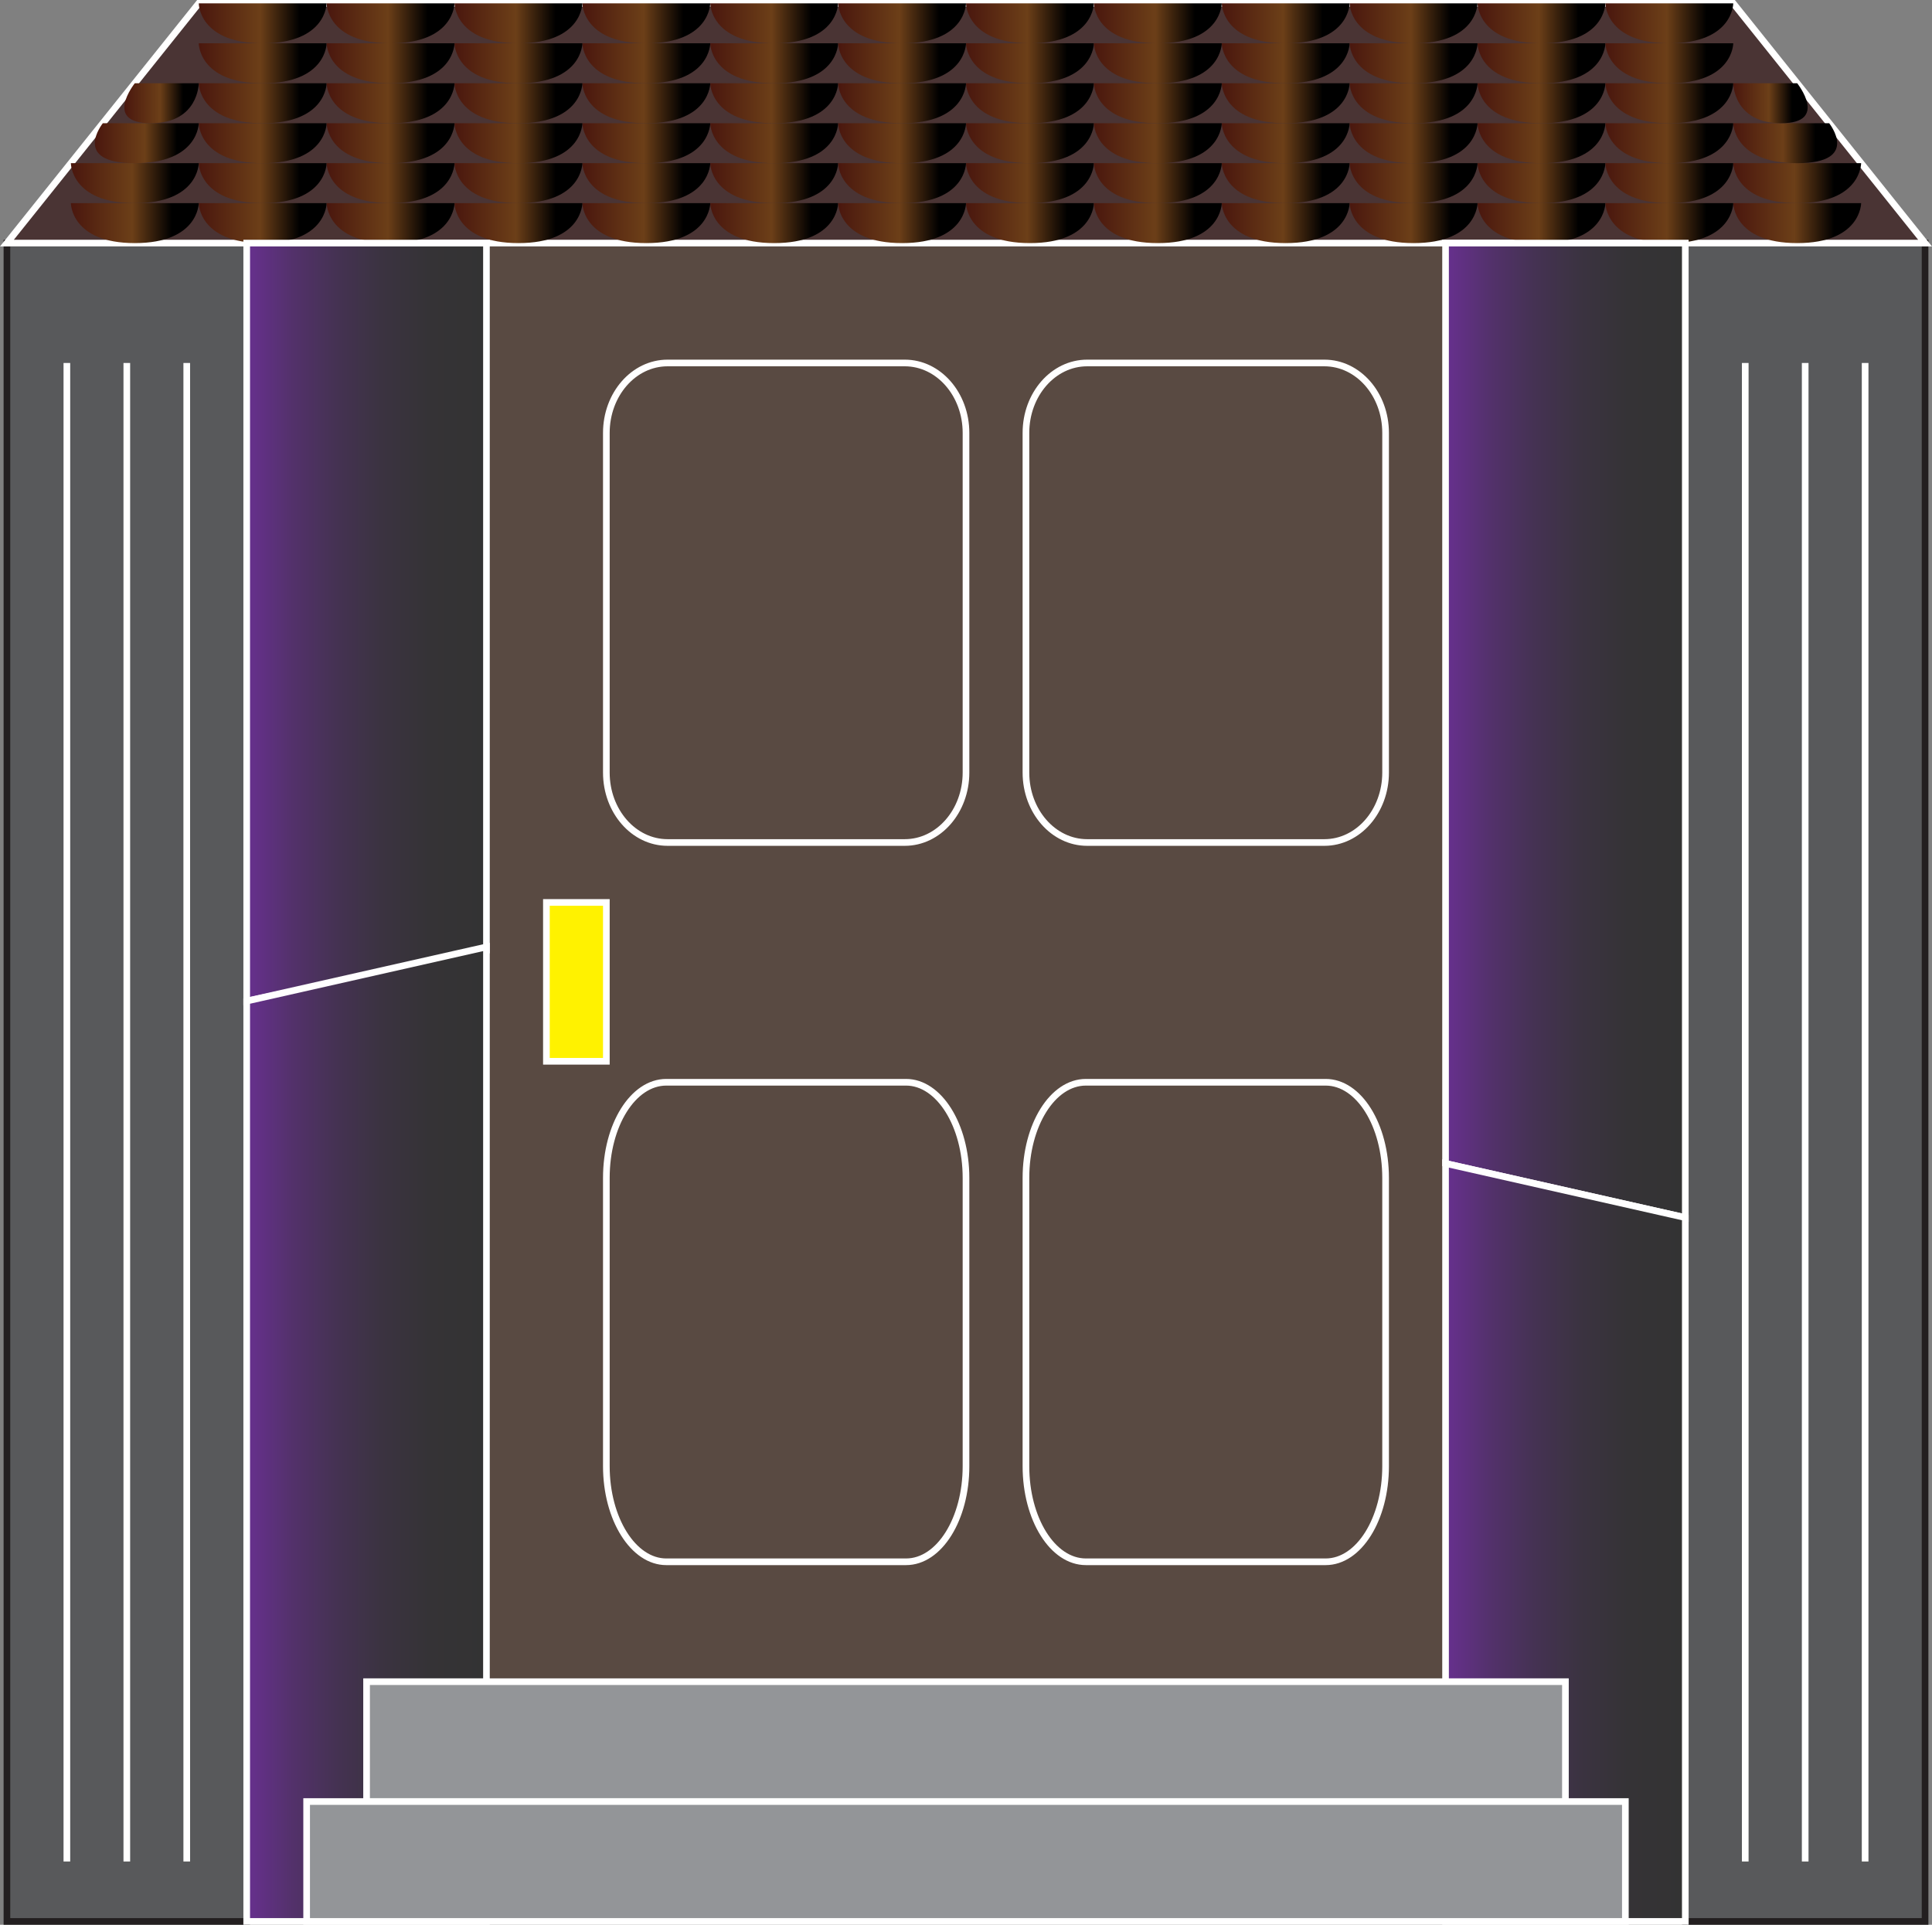 <svg id="Layer_1" data-name="Layer 1" xmlns="http://www.w3.org/2000/svg" xmlns:xlink="http://www.w3.org/1999/xlink" viewBox="0 0 290.08 289"><rect x="0" y="0" width="290.08" height="289" fill="#808080" stroke="none"/><defs><style>.cls-1,.cls-3{fill:#58595b;}.cls-1,.cls-2{stroke:#231f20;}.cls-1,.cls-2,.cls-3,.cls-4,.cls-5,.cls-6,.cls-87,.cls-88,.cls-89,.cls-90,.cls-91{stroke-miterlimit:10;}.cls-2{fill:#594a42;}.cls-3,.cls-4,.cls-5,.cls-6,.cls-87,.cls-88,.cls-89,.cls-90,.cls-91{stroke:#fff;}.cls-4{fill:#fff200;}.cls-5{fill:none;}.cls-6{fill:#4a3434;}.cls-7{fill:url(#linear-gradient);}.cls-8{fill:url(#linear-gradient-2);}.cls-9{fill:url(#linear-gradient-3);}.cls-10{fill:url(#linear-gradient-4);}.cls-11{fill:url(#linear-gradient-5);}.cls-12{fill:url(#linear-gradient-6);}.cls-13{fill:url(#linear-gradient-7);}.cls-14{fill:url(#linear-gradient-8);}.cls-15{fill:url(#linear-gradient-9);}.cls-16{fill:url(#linear-gradient-10);}.cls-17{fill:url(#linear-gradient-11);}.cls-18{fill:url(#linear-gradient-12);}.cls-19{fill:url(#linear-gradient-13);}.cls-20{fill:url(#linear-gradient-14);}.cls-21{fill:url(#linear-gradient-15);}.cls-22{fill:url(#linear-gradient-16);}.cls-23{fill:url(#linear-gradient-17);}.cls-24{fill:url(#linear-gradient-18);}.cls-25{fill:url(#linear-gradient-19);}.cls-26{fill:url(#linear-gradient-20);}.cls-27{fill:url(#linear-gradient-21);}.cls-28{fill:url(#linear-gradient-22);}.cls-29{fill:url(#linear-gradient-23);}.cls-30{fill:url(#linear-gradient-24);}.cls-31{fill:url(#linear-gradient-25);}.cls-32{fill:url(#linear-gradient-26);}.cls-33{fill:url(#linear-gradient-27);}.cls-34{fill:url(#linear-gradient-28);}.cls-35{fill:url(#linear-gradient-29);}.cls-36{fill:url(#linear-gradient-30);}.cls-37{fill:url(#linear-gradient-31);}.cls-38{fill:url(#linear-gradient-32);}.cls-39{fill:url(#linear-gradient-33);}.cls-40{fill:url(#linear-gradient-34);}.cls-41{fill:url(#linear-gradient-35);}.cls-42{fill:url(#linear-gradient-36);}.cls-43{fill:url(#linear-gradient-37);}.cls-44{fill:url(#linear-gradient-38);}.cls-45{fill:url(#linear-gradient-39);}.cls-46{fill:url(#linear-gradient-40);}.cls-47{fill:url(#linear-gradient-41);}.cls-48{fill:url(#linear-gradient-42);}.cls-49{fill:url(#linear-gradient-43);}.cls-50{fill:url(#linear-gradient-44);}.cls-51{fill:url(#linear-gradient-45);}.cls-52{fill:url(#linear-gradient-46);}.cls-53{fill:url(#linear-gradient-47);}.cls-54{fill:url(#linear-gradient-48);}.cls-55{fill:url(#linear-gradient-49);}.cls-56{fill:url(#linear-gradient-50);}.cls-57{fill:url(#linear-gradient-51);}.cls-58{fill:url(#linear-gradient-52);}.cls-59{fill:url(#linear-gradient-53);}.cls-60{fill:url(#linear-gradient-54);}.cls-61{fill:url(#linear-gradient-55);}.cls-62{fill:url(#linear-gradient-56);}.cls-63{fill:url(#linear-gradient-57);}.cls-64{fill:url(#linear-gradient-58);}.cls-65{fill:url(#linear-gradient-59);}.cls-66{fill:url(#linear-gradient-60);}.cls-67{fill:url(#linear-gradient-61);}.cls-68{fill:url(#linear-gradient-62);}.cls-69{fill:url(#linear-gradient-63);}.cls-70{fill:url(#linear-gradient-64);}.cls-71{fill:url(#linear-gradient-65);}.cls-72{fill:url(#linear-gradient-66);}.cls-73{fill:url(#linear-gradient-67);}.cls-74{fill:url(#linear-gradient-68);}.cls-75{fill:url(#linear-gradient-69);}.cls-76{fill:url(#linear-gradient-70);}.cls-77{fill:url(#linear-gradient-71);}.cls-78{fill:url(#linear-gradient-72);}.cls-79{fill:url(#linear-gradient-73);}.cls-80{fill:url(#linear-gradient-74);}.cls-81{fill:url(#linear-gradient-75);}.cls-82{fill:url(#linear-gradient-76);}.cls-83{fill:url(#linear-gradient-77);}.cls-84{fill:url(#linear-gradient-78);}.cls-85{fill:url(#linear-gradient-79);}.cls-86{fill:url(#linear-gradient-80);}.cls-87{fill:url(#linear-gradient-81);}.cls-88{fill:url(#linear-gradient-82);}.cls-89{fill:url(#linear-gradient-83);}.cls-90{fill:url(#linear-gradient-84);}.cls-91{fill:#939598;}</style><linearGradient id="linear-gradient" x1="331.2" y1="105" x2="350.4" y2="105" gradientUnits="userSpaceOnUse"><stop offset="0" stop-color="#4a170e"/><stop offset="0.48" stop-color="#6c3f18"/><stop offset="0.79"/></linearGradient><linearGradient id="linear-gradient-2" x1="100.8" y1="75" x2="120" y2="75" xlink:href="#linear-gradient"/><linearGradient id="linear-gradient-3" x1="177.6" y1="75" x2="196.8" y2="75" xlink:href="#linear-gradient"/><linearGradient id="linear-gradient-4" x1="158.4" y1="75" x2="177.6" y2="75" xlink:href="#linear-gradient"/><linearGradient id="linear-gradient-5" x1="139.2" y1="75" x2="158.4" y2="75" xlink:href="#linear-gradient"/><linearGradient id="linear-gradient-6" x1="120" y1="75" x2="139.2" y2="75" xlink:href="#linear-gradient"/><linearGradient id="linear-gradient-7" x1="196.8" y1="75" x2="216" y2="75" xlink:href="#linear-gradient"/><linearGradient id="linear-gradient-8" x1="216" y1="75" x2="235.2" y2="75" xlink:href="#linear-gradient"/><linearGradient id="linear-gradient-9" x1="235.2" y1="75" x2="254.4" y2="75" xlink:href="#linear-gradient"/><linearGradient id="linear-gradient-10" x1="254.4" y1="75" x2="273.6" y2="75" xlink:href="#linear-gradient"/><linearGradient id="linear-gradient-11" x1="273.6" y1="75" x2="292.8" y2="75" xlink:href="#linear-gradient"/><linearGradient id="linear-gradient-12" x1="292.8" y1="75" x2="312" y2="75" xlink:href="#linear-gradient"/><linearGradient id="linear-gradient-13" x1="312" y1="75" x2="331.2" y2="75" xlink:href="#linear-gradient"/><linearGradient id="linear-gradient-14" x1="100.8" y1="81" x2="120" y2="81" xlink:href="#linear-gradient"/><linearGradient id="linear-gradient-15" x1="177.6" y1="81" x2="196.8" y2="81" xlink:href="#linear-gradient"/><linearGradient id="linear-gradient-16" x1="158.4" y1="81" x2="177.6" y2="81" xlink:href="#linear-gradient"/><linearGradient id="linear-gradient-17" x1="139.2" y1="81" x2="158.4" y2="81" xlink:href="#linear-gradient"/><linearGradient id="linear-gradient-18" x1="120" y1="81" x2="139.2" y2="81" xlink:href="#linear-gradient"/><linearGradient id="linear-gradient-19" x1="196.8" y1="81" x2="216" y2="81" xlink:href="#linear-gradient"/><linearGradient id="linear-gradient-20" x1="216" y1="81" x2="235.2" y2="81" xlink:href="#linear-gradient"/><linearGradient id="linear-gradient-21" x1="235.2" y1="81" x2="254.4" y2="81" xlink:href="#linear-gradient"/><linearGradient id="linear-gradient-22" x1="254.4" y1="81" x2="273.6" y2="81" xlink:href="#linear-gradient"/><linearGradient id="linear-gradient-23" x1="273.6" y1="81" x2="292.8" y2="81" xlink:href="#linear-gradient"/><linearGradient id="linear-gradient-24" x1="292.8" y1="81" x2="312" y2="81" xlink:href="#linear-gradient"/><linearGradient id="linear-gradient-25" x1="312" y1="81" x2="331.2" y2="81" xlink:href="#linear-gradient"/><linearGradient id="linear-gradient-26" x1="100.8" y1="87" x2="120" y2="87" xlink:href="#linear-gradient"/><linearGradient id="linear-gradient-27" x1="177.6" y1="87" x2="196.8" y2="87" xlink:href="#linear-gradient"/><linearGradient id="linear-gradient-28" x1="158.4" y1="87" x2="177.6" y2="87" xlink:href="#linear-gradient"/><linearGradient id="linear-gradient-29" x1="139.2" y1="87" x2="158.4" y2="87" xlink:href="#linear-gradient"/><linearGradient id="linear-gradient-30" x1="120" y1="87" x2="139.2" y2="87" xlink:href="#linear-gradient"/><linearGradient id="linear-gradient-31" x1="196.8" y1="87" x2="216" y2="87" xlink:href="#linear-gradient"/><linearGradient id="linear-gradient-32" x1="216" y1="87" x2="235.2" y2="87" xlink:href="#linear-gradient"/><linearGradient id="linear-gradient-33" x1="235.2" y1="87" x2="254.4" y2="87" xlink:href="#linear-gradient"/><linearGradient id="linear-gradient-34" x1="254.4" y1="87" x2="273.6" y2="87" xlink:href="#linear-gradient"/><linearGradient id="linear-gradient-35" x1="273.6" y1="87" x2="292.8" y2="87" xlink:href="#linear-gradient"/><linearGradient id="linear-gradient-36" x1="292.8" y1="87" x2="312" y2="87" xlink:href="#linear-gradient"/><linearGradient id="linear-gradient-37" x1="312" y1="87" x2="331.2" y2="87" xlink:href="#linear-gradient"/><linearGradient id="linear-gradient-38" x1="100.8" y1="93" x2="120" y2="93" xlink:href="#linear-gradient"/><linearGradient id="linear-gradient-39" x1="177.6" y1="93" x2="196.8" y2="93" xlink:href="#linear-gradient"/><linearGradient id="linear-gradient-40" x1="158.4" y1="93" x2="177.6" y2="93" xlink:href="#linear-gradient"/><linearGradient id="linear-gradient-41" x1="139.2" y1="93" x2="158.4" y2="93" xlink:href="#linear-gradient"/><linearGradient id="linear-gradient-42" x1="120" y1="93" x2="139.2" y2="93" xlink:href="#linear-gradient"/><linearGradient id="linear-gradient-43" x1="196.8" y1="93" x2="216" y2="93" xlink:href="#linear-gradient"/><linearGradient id="linear-gradient-44" x1="216" y1="93" x2="235.2" y2="93" xlink:href="#linear-gradient"/><linearGradient id="linear-gradient-45" x1="235.2" y1="93" x2="254.4" y2="93" xlink:href="#linear-gradient"/><linearGradient id="linear-gradient-46" x1="254.4" y1="93" x2="273.6" y2="93" xlink:href="#linear-gradient"/><linearGradient id="linear-gradient-47" x1="273.6" y1="93" x2="292.8" y2="93" xlink:href="#linear-gradient"/><linearGradient id="linear-gradient-48" x1="292.8" y1="93" x2="312" y2="93" xlink:href="#linear-gradient"/><linearGradient id="linear-gradient-49" x1="312" y1="93" x2="331.2" y2="93" xlink:href="#linear-gradient"/><linearGradient id="linear-gradient-50" x1="100.8" y1="99" x2="120" y2="99" xlink:href="#linear-gradient"/><linearGradient id="linear-gradient-51" x1="177.6" y1="99" x2="196.8" y2="99" xlink:href="#linear-gradient"/><linearGradient id="linear-gradient-52" x1="158.4" y1="99" x2="177.6" y2="99" xlink:href="#linear-gradient"/><linearGradient id="linear-gradient-53" x1="139.2" y1="99" x2="158.4" y2="99" xlink:href="#linear-gradient"/><linearGradient id="linear-gradient-54" x1="120" y1="99" x2="139.2" y2="99" xlink:href="#linear-gradient"/><linearGradient id="linear-gradient-55" x1="196.8" y1="99" x2="216" y2="99" xlink:href="#linear-gradient"/><linearGradient id="linear-gradient-56" x1="216" y1="99" x2="235.2" y2="99" xlink:href="#linear-gradient"/><linearGradient id="linear-gradient-57" x1="235.2" y1="99" x2="254.4" y2="99" xlink:href="#linear-gradient"/><linearGradient id="linear-gradient-58" x1="254.4" y1="99" x2="273.6" y2="99" xlink:href="#linear-gradient"/><linearGradient id="linear-gradient-59" x1="273.6" y1="99" x2="292.8" y2="99" xlink:href="#linear-gradient"/><linearGradient id="linear-gradient-60" x1="292.8" y1="99" x2="312" y2="99" xlink:href="#linear-gradient"/><linearGradient id="linear-gradient-61" x1="312" y1="99" x2="331.2" y2="99" xlink:href="#linear-gradient"/><linearGradient id="linear-gradient-62" x1="100.8" x2="120" xlink:href="#linear-gradient"/><linearGradient id="linear-gradient-63" x1="177.6" x2="196.8" xlink:href="#linear-gradient"/><linearGradient id="linear-gradient-64" x1="158.4" x2="177.6" xlink:href="#linear-gradient"/><linearGradient id="linear-gradient-65" x1="139.2" x2="158.4" xlink:href="#linear-gradient"/><linearGradient id="linear-gradient-66" x1="120" x2="139.2" xlink:href="#linear-gradient"/><linearGradient id="linear-gradient-67" x1="196.8" x2="216" xlink:href="#linear-gradient"/><linearGradient id="linear-gradient-68" x1="216" x2="235.2" xlink:href="#linear-gradient"/><linearGradient id="linear-gradient-69" x1="235.2" x2="254.4" xlink:href="#linear-gradient"/><linearGradient id="linear-gradient-70" x1="254.4" x2="273.6" xlink:href="#linear-gradient"/><linearGradient id="linear-gradient-71" x1="273.6" x2="292.8" xlink:href="#linear-gradient"/><linearGradient id="linear-gradient-72" x1="292.8" x2="312" xlink:href="#linear-gradient"/><linearGradient id="linear-gradient-73" x1="312" x2="331.2" xlink:href="#linear-gradient"/><linearGradient id="linear-gradient-74" x1="81.6" x2="100.8" xlink:href="#linear-gradient"/><linearGradient id="linear-gradient-75" x1="331.2" y1="99" x2="350.4" y2="99" xlink:href="#linear-gradient"/><linearGradient id="linear-gradient-76" x1="81.6" y1="99" x2="100.8" y2="99" xlink:href="#linear-gradient"/><linearGradient id="linear-gradient-77" x1="331.2" y1="93" x2="346.8" y2="93" xlink:href="#linear-gradient"/><linearGradient id="linear-gradient-78" x1="85.2" y1="93" x2="100.8" y2="93" xlink:href="#linear-gradient"/><linearGradient id="linear-gradient-79" x1="270.6" y1="87" x2="285.49" y2="87" gradientTransform="translate(128.25) scale(0.75 1)" xlink:href="#linear-gradient"/><linearGradient id="linear-gradient-80" x1="92.51" y1="87" x2="107.4" y2="87" gradientTransform="translate(20.25) scale(0.75 1)" xlink:href="#linear-gradient"/><linearGradient id="linear-gradient-81" x1="37.04" y1="93.4" x2="73.04" y2="93.4" gradientUnits="userSpaceOnUse"><stop offset="0" stop-color="#67308f"/><stop offset="0.02" stop-color="#65308b"/><stop offset="0.19" stop-color="#53316b"/><stop offset="0.37" stop-color="#453253"/><stop offset="0.56" stop-color="#3b3341"/><stop offset="0.76" stop-color="#353336"/><stop offset="1" stop-color="#333"/></linearGradient><linearGradient id="linear-gradient-82" x1="37.04" y1="215.34" x2="73.04" y2="215.34" xlink:href="#linear-gradient-81"/><linearGradient id="linear-gradient-83" x1="217.04" y1="109.66" x2="253.04" y2="109.66" xlink:href="#linear-gradient-81"/><linearGradient id="linear-gradient-84" x1="217.04" y1="231.6" x2="253.04" y2="231.6" xlink:href="#linear-gradient-81"/></defs><title>door</title><rect class="cls-1" x="1.04" y="36.5" width="36" height="252"/><rect class="cls-2" x="73.04" y="36.5" width="144" height="216"/><line class="cls-3" x1="28.04" y1="54.5" x2="28.04" y2="279.5"/><line class="cls-3" x1="19.04" y1="54.5" x2="19.04" y2="279.5"/><line class="cls-3" x1="10.04" y1="54.5" x2="10.04" y2="279.5"/><rect class="cls-1" x="253.04" y="36.5" width="36" height="252"/><line class="cls-3" x1="280.04" y1="54.5" x2="280.04" y2="279.5"/><line class="cls-3" x1="271.04" y1="54.5" x2="271.04" y2="279.5"/><line class="cls-3" x1="262.04" y1="54.5" x2="262.04" y2="279.5"/><rect class="cls-4" x="82.04" y="135.5" width="9" height="23.85"/><path class="cls-5" d="M171.19,198h35.62c5.08,0,9.19-4.7,9.19-10.5v-51c0-5.8-4.11-10.5-9.19-10.5H171.19c-5.08,0-9.19,4.7-9.19,10.5v51C162,193.3,166.11,198,171.19,198Z" transform="translate(-70.96 -71.5)"/><path class="cls-5" d="M171,234H207c4.95,0,9,6.43,9,14.36v43.28c0,7.93-4,14.36-9,14.36H171c-4.95,0-9-6.43-9-14.36V248.36C162,240.43,166,234,171,234Z" transform="translate(-70.96 -71.5)"/><path class="cls-5" d="M225,136.5v51c0,5.8,4.11,10.5,9.19,10.5h35.62c5.08,0,9.19-4.7,9.19-10.5v-51c0-5.8-4.11-10.5-9.19-10.5H234.19C229.11,126,225,130.7,225,136.5Z" transform="translate(-70.96 -71.5)"/><path class="cls-5" d="M225,248.36v43.28c0,7.93,4,14.36,9,14.36H270c5,0,9-6.43,9-14.36V248.36c0-7.93-4-14.36-9-14.36H234C229,234,225,240.43,225,248.36Z" transform="translate(-70.96 -71.5)"/><polygon class="cls-6" points="29.84 0.5 260.24 0.5 289.04 36.5 1.04 36.5 29.84 0.5"/><path class="cls-7" d="M331.2,102s0,6,9.6,6,9.6-6,9.6-6Z" transform="translate(-70.96 -71.5)"/><path class="cls-8" d="M100.8,72s0,6,9.6,6,9.6-6,9.6-6Z" transform="translate(-70.96 -71.5)"/><path class="cls-9" d="M177.6,72s0,6,9.6,6,9.6-6,9.6-6Z" transform="translate(-70.96 -71.5)"/><path class="cls-10" d="M158.4,72s0,6,9.6,6,9.6-6,9.6-6Z" transform="translate(-70.96 -71.5)"/><path class="cls-11" d="M139.2,72s0,6,9.6,6,9.6-6,9.6-6Z" transform="translate(-70.96 -71.5)"/><path class="cls-12" d="M120,72s0,6,9.6,6,9.6-6,9.6-6Z" transform="translate(-70.96 -71.5)"/><path class="cls-13" d="M196.8,72s0,6,9.6,6,9.6-6,9.6-6Z" transform="translate(-70.96 -71.5)"/><path class="cls-14" d="M216,72s0,6,9.6,6,9.6-6,9.6-6Z" transform="translate(-70.96 -71.5)"/><path class="cls-15" d="M235.2,72s0,6,9.6,6,9.6-6,9.6-6Z" transform="translate(-70.96 -71.5)"/><path class="cls-16" d="M254.4,72s0,6,9.6,6,9.6-6,9.6-6Z" transform="translate(-70.96 -71.5)"/><path class="cls-17" d="M273.6,72s0,6,9.6,6,9.6-6,9.6-6Z" transform="translate(-70.96 -71.5)"/><path class="cls-18" d="M292.8,72s0,6,9.6,6,9.6-6,9.6-6Z" transform="translate(-70.96 -71.5)"/><path class="cls-19" d="M312,72s0,6,9.6,6,9.6-6,9.6-6Z" transform="translate(-70.96 -71.5)"/><path class="cls-20" d="M100.8,78s0,6,9.6,6,9.6-6,9.6-6Z" transform="translate(-70.96 -71.5)"/><path class="cls-21" d="M177.6,78s0,6,9.6,6,9.6-6,9.6-6Z" transform="translate(-70.96 -71.5)"/><path class="cls-22" d="M158.4,78s0,6,9.6,6,9.6-6,9.6-6Z" transform="translate(-70.96 -71.5)"/><path class="cls-23" d="M139.2,78s0,6,9.6,6,9.6-6,9.6-6Z" transform="translate(-70.96 -71.5)"/><path class="cls-24" d="M120,78s0,6,9.6,6,9.6-6,9.6-6Z" transform="translate(-70.96 -71.5)"/><path class="cls-25" d="M196.8,78s0,6,9.6,6,9.6-6,9.6-6Z" transform="translate(-70.96 -71.5)"/><path class="cls-26" d="M216,78s0,6,9.6,6,9.6-6,9.6-6Z" transform="translate(-70.96 -71.5)"/><path class="cls-27" d="M235.2,78s0,6,9.6,6,9.6-6,9.6-6Z" transform="translate(-70.96 -71.5)"/><path class="cls-28" d="M254.4,78s0,6,9.6,6,9.6-6,9.6-6Z" transform="translate(-70.96 -71.5)"/><path class="cls-29" d="M273.6,78s0,6,9.6,6,9.6-6,9.6-6Z" transform="translate(-70.96 -71.5)"/><path class="cls-30" d="M292.8,78s0,6,9.6,6,9.6-6,9.6-6Z" transform="translate(-70.96 -71.5)"/><path class="cls-31" d="M312,78s0,6,9.6,6,9.6-6,9.6-6Z" transform="translate(-70.96 -71.5)"/><path class="cls-32" d="M100.8,84s0,6,9.6,6,9.6-6,9.6-6Z" transform="translate(-70.96 -71.5)"/><path class="cls-33" d="M177.6,84s0,6,9.6,6,9.6-6,9.6-6Z" transform="translate(-70.96 -71.5)"/><path class="cls-34" d="M158.4,84s0,6,9.6,6,9.6-6,9.6-6Z" transform="translate(-70.96 -71.5)"/><path class="cls-35" d="M139.2,84s0,6,9.6,6,9.6-6,9.6-6Z" transform="translate(-70.96 -71.5)"/><path class="cls-36" d="M120,84s0,6,9.6,6,9.6-6,9.6-6Z" transform="translate(-70.96 -71.5)"/><path class="cls-37" d="M196.8,84s0,6,9.6,6,9.6-6,9.6-6Z" transform="translate(-70.96 -71.5)"/><path class="cls-38" d="M216,84s0,6,9.6,6,9.6-6,9.6-6Z" transform="translate(-70.96 -71.5)"/><path class="cls-39" d="M235.2,84s0,6,9.6,6,9.6-6,9.6-6Z" transform="translate(-70.96 -71.5)"/><path class="cls-40" d="M254.4,84s0,6,9.6,6,9.6-6,9.6-6Z" transform="translate(-70.96 -71.5)"/><path class="cls-41" d="M273.6,84s0,6,9.6,6,9.6-6,9.6-6Z" transform="translate(-70.96 -71.5)"/><path class="cls-42" d="M292.8,84s0,6,9.6,6,9.6-6,9.6-6Z" transform="translate(-70.96 -71.5)"/><path class="cls-43" d="M312,84s0,6,9.6,6,9.6-6,9.6-6Z" transform="translate(-70.96 -71.5)"/><path class="cls-44" d="M100.8,90s0,6,9.6,6,9.6-6,9.6-6Z" transform="translate(-70.96 -71.5)"/><path class="cls-45" d="M177.6,90s0,6,9.6,6,9.6-6,9.6-6Z" transform="translate(-70.96 -71.5)"/><path class="cls-46" d="M158.4,90s0,6,9.6,6,9.6-6,9.6-6Z" transform="translate(-70.96 -71.5)"/><path class="cls-47" d="M139.2,90s0,6,9.6,6,9.6-6,9.6-6Z" transform="translate(-70.96 -71.5)"/><path class="cls-48" d="M120,90s0,6,9.6,6,9.6-6,9.6-6Z" transform="translate(-70.96 -71.5)"/><path class="cls-49" d="M196.8,90s0,6,9.6,6,9.6-6,9.6-6Z" transform="translate(-70.96 -71.5)"/><path class="cls-50" d="M216,90s0,6,9.6,6,9.6-6,9.6-6Z" transform="translate(-70.96 -71.5)"/><path class="cls-51" d="M235.2,90s0,6,9.6,6,9.6-6,9.6-6Z" transform="translate(-70.96 -71.5)"/><path class="cls-52" d="M254.4,90s0,6,9.6,6,9.6-6,9.6-6Z" transform="translate(-70.96 -71.5)"/><path class="cls-53" d="M273.6,90s0,6,9.6,6,9.6-6,9.6-6Z" transform="translate(-70.96 -71.5)"/><path class="cls-54" d="M292.8,90s0,6,9.6,6,9.6-6,9.6-6Z" transform="translate(-70.96 -71.5)"/><path class="cls-55" d="M312,90s0,6,9.6,6,9.6-6,9.6-6Z" transform="translate(-70.96 -71.5)"/><path class="cls-56" d="M100.8,96s0,6,9.6,6,9.6-6,9.6-6Z" transform="translate(-70.96 -71.5)"/><path class="cls-57" d="M177.6,96s0,6,9.6,6,9.6-6,9.6-6Z" transform="translate(-70.96 -71.5)"/><path class="cls-58" d="M158.4,96s0,6,9.6,6,9.6-6,9.6-6Z" transform="translate(-70.96 -71.5)"/><path class="cls-59" d="M139.2,96s0,6,9.6,6,9.6-6,9.6-6Z" transform="translate(-70.96 -71.5)"/><path class="cls-60" d="M120,96s0,6,9.6,6,9.6-6,9.6-6Z" transform="translate(-70.96 -71.5)"/><path class="cls-61" d="M196.8,96s0,6,9.6,6,9.6-6,9.6-6Z" transform="translate(-70.96 -71.5)"/><path class="cls-62" d="M216,96s0,6,9.6,6,9.6-6,9.6-6Z" transform="translate(-70.96 -71.5)"/><path class="cls-63" d="M235.2,96s0,6,9.6,6,9.6-6,9.6-6Z" transform="translate(-70.96 -71.5)"/><path class="cls-64" d="M254.4,96s0,6,9.6,6,9.6-6,9.6-6Z" transform="translate(-70.96 -71.5)"/><path class="cls-65" d="M273.6,96s0,6,9.6,6,9.6-6,9.6-6Z" transform="translate(-70.96 -71.5)"/><path class="cls-66" d="M292.8,96s0,6,9.6,6,9.6-6,9.6-6Z" transform="translate(-70.96 -71.5)"/><path class="cls-67" d="M312,96s0,6,9.6,6,9.6-6,9.6-6Z" transform="translate(-70.96 -71.5)"/><path class="cls-68" d="M100.8,102s0,6,9.6,6,9.6-6,9.6-6Z" transform="translate(-70.96 -71.5)"/><path class="cls-69" d="M177.6,102s0,6,9.6,6,9.6-6,9.6-6Z" transform="translate(-70.96 -71.5)"/><path class="cls-70" d="M158.4,102s0,6,9.6,6,9.6-6,9.6-6Z" transform="translate(-70.96 -71.5)"/><path class="cls-71" d="M139.2,102s0,6,9.6,6,9.6-6,9.6-6Z" transform="translate(-70.96 -71.5)"/><path class="cls-72" d="M120,102s0,6,9.6,6,9.6-6,9.6-6Z" transform="translate(-70.96 -71.5)"/><path class="cls-73" d="M196.8,102s0,6,9.6,6,9.6-6,9.6-6Z" transform="translate(-70.96 -71.5)"/><path class="cls-74" d="M216,102s0,6,9.6,6,9.6-6,9.6-6Z" transform="translate(-70.96 -71.5)"/><path class="cls-75" d="M235.2,102s0,6,9.6,6,9.6-6,9.6-6Z" transform="translate(-70.96 -71.5)"/><path class="cls-76" d="M254.4,102s0,6,9.6,6,9.6-6,9.6-6Z" transform="translate(-70.96 -71.5)"/><path class="cls-77" d="M273.6,102s0,6,9.6,6,9.6-6,9.6-6Z" transform="translate(-70.96 -71.5)"/><path class="cls-78" d="M292.8,102s0,6,9.6,6,9.6-6,9.6-6Z" transform="translate(-70.96 -71.5)"/><path class="cls-79" d="M312,102s0,6,9.6,6,9.6-6,9.6-6Z" transform="translate(-70.96 -71.5)"/><path class="cls-80" d="M81.6,102s0,6,9.6,6,9.6-6,9.6-6Z" transform="translate(-70.96 -71.5)"/><path class="cls-81" d="M331.2,96s0,6,9.6,6,9.6-6,9.6-6Z" transform="translate(-70.96 -71.5)"/><path class="cls-82" d="M81.6,96s0,6,9.6,6,9.6-6,9.6-6Z" transform="translate(-70.96 -71.5)"/><path class="cls-83" d="M331.2,90s0,6,9.6,6,4.8-6,4.8-6Z" transform="translate(-70.96 -71.5)"/><path class="cls-84" d="M86.4,90s-4.8,6,4.8,6,9.6-6,9.6-6Z" transform="translate(-70.96 -71.5)"/><path class="cls-85" d="M331.2,84s0,6,7.2,6,2.4-6,2.4-6Z" transform="translate(-70.96 -71.5)"/><path class="cls-86" d="M91.2,84s-4.8,6,2.4,6,7.2-6,7.2-6Z" transform="translate(-70.96 -71.5)"/><polygon class="cls-87" points="37.04 36.5 37.04 150.31 73.04 142.72 73.04 36.5 37.04 36.5"/><polygon class="cls-88" points="37.04 150.31 37.04 288.5 73.04 288.5 73.04 142.18 37.04 150.31"/><polygon class="cls-89" points="217.04 36.5 217.04 174.69 253.04 182.82 253.04 36.5 217.04 36.5"/><polygon class="cls-90" points="217.04 174.69 217.04 288.5 253.04 288.5 253.04 182.82 217.04 174.69"/><rect class="cls-91" x="55.04" y="252.5" width="180" height="18"/><rect class="cls-91" x="46.04" y="270.5" width="198" height="18"/></svg>